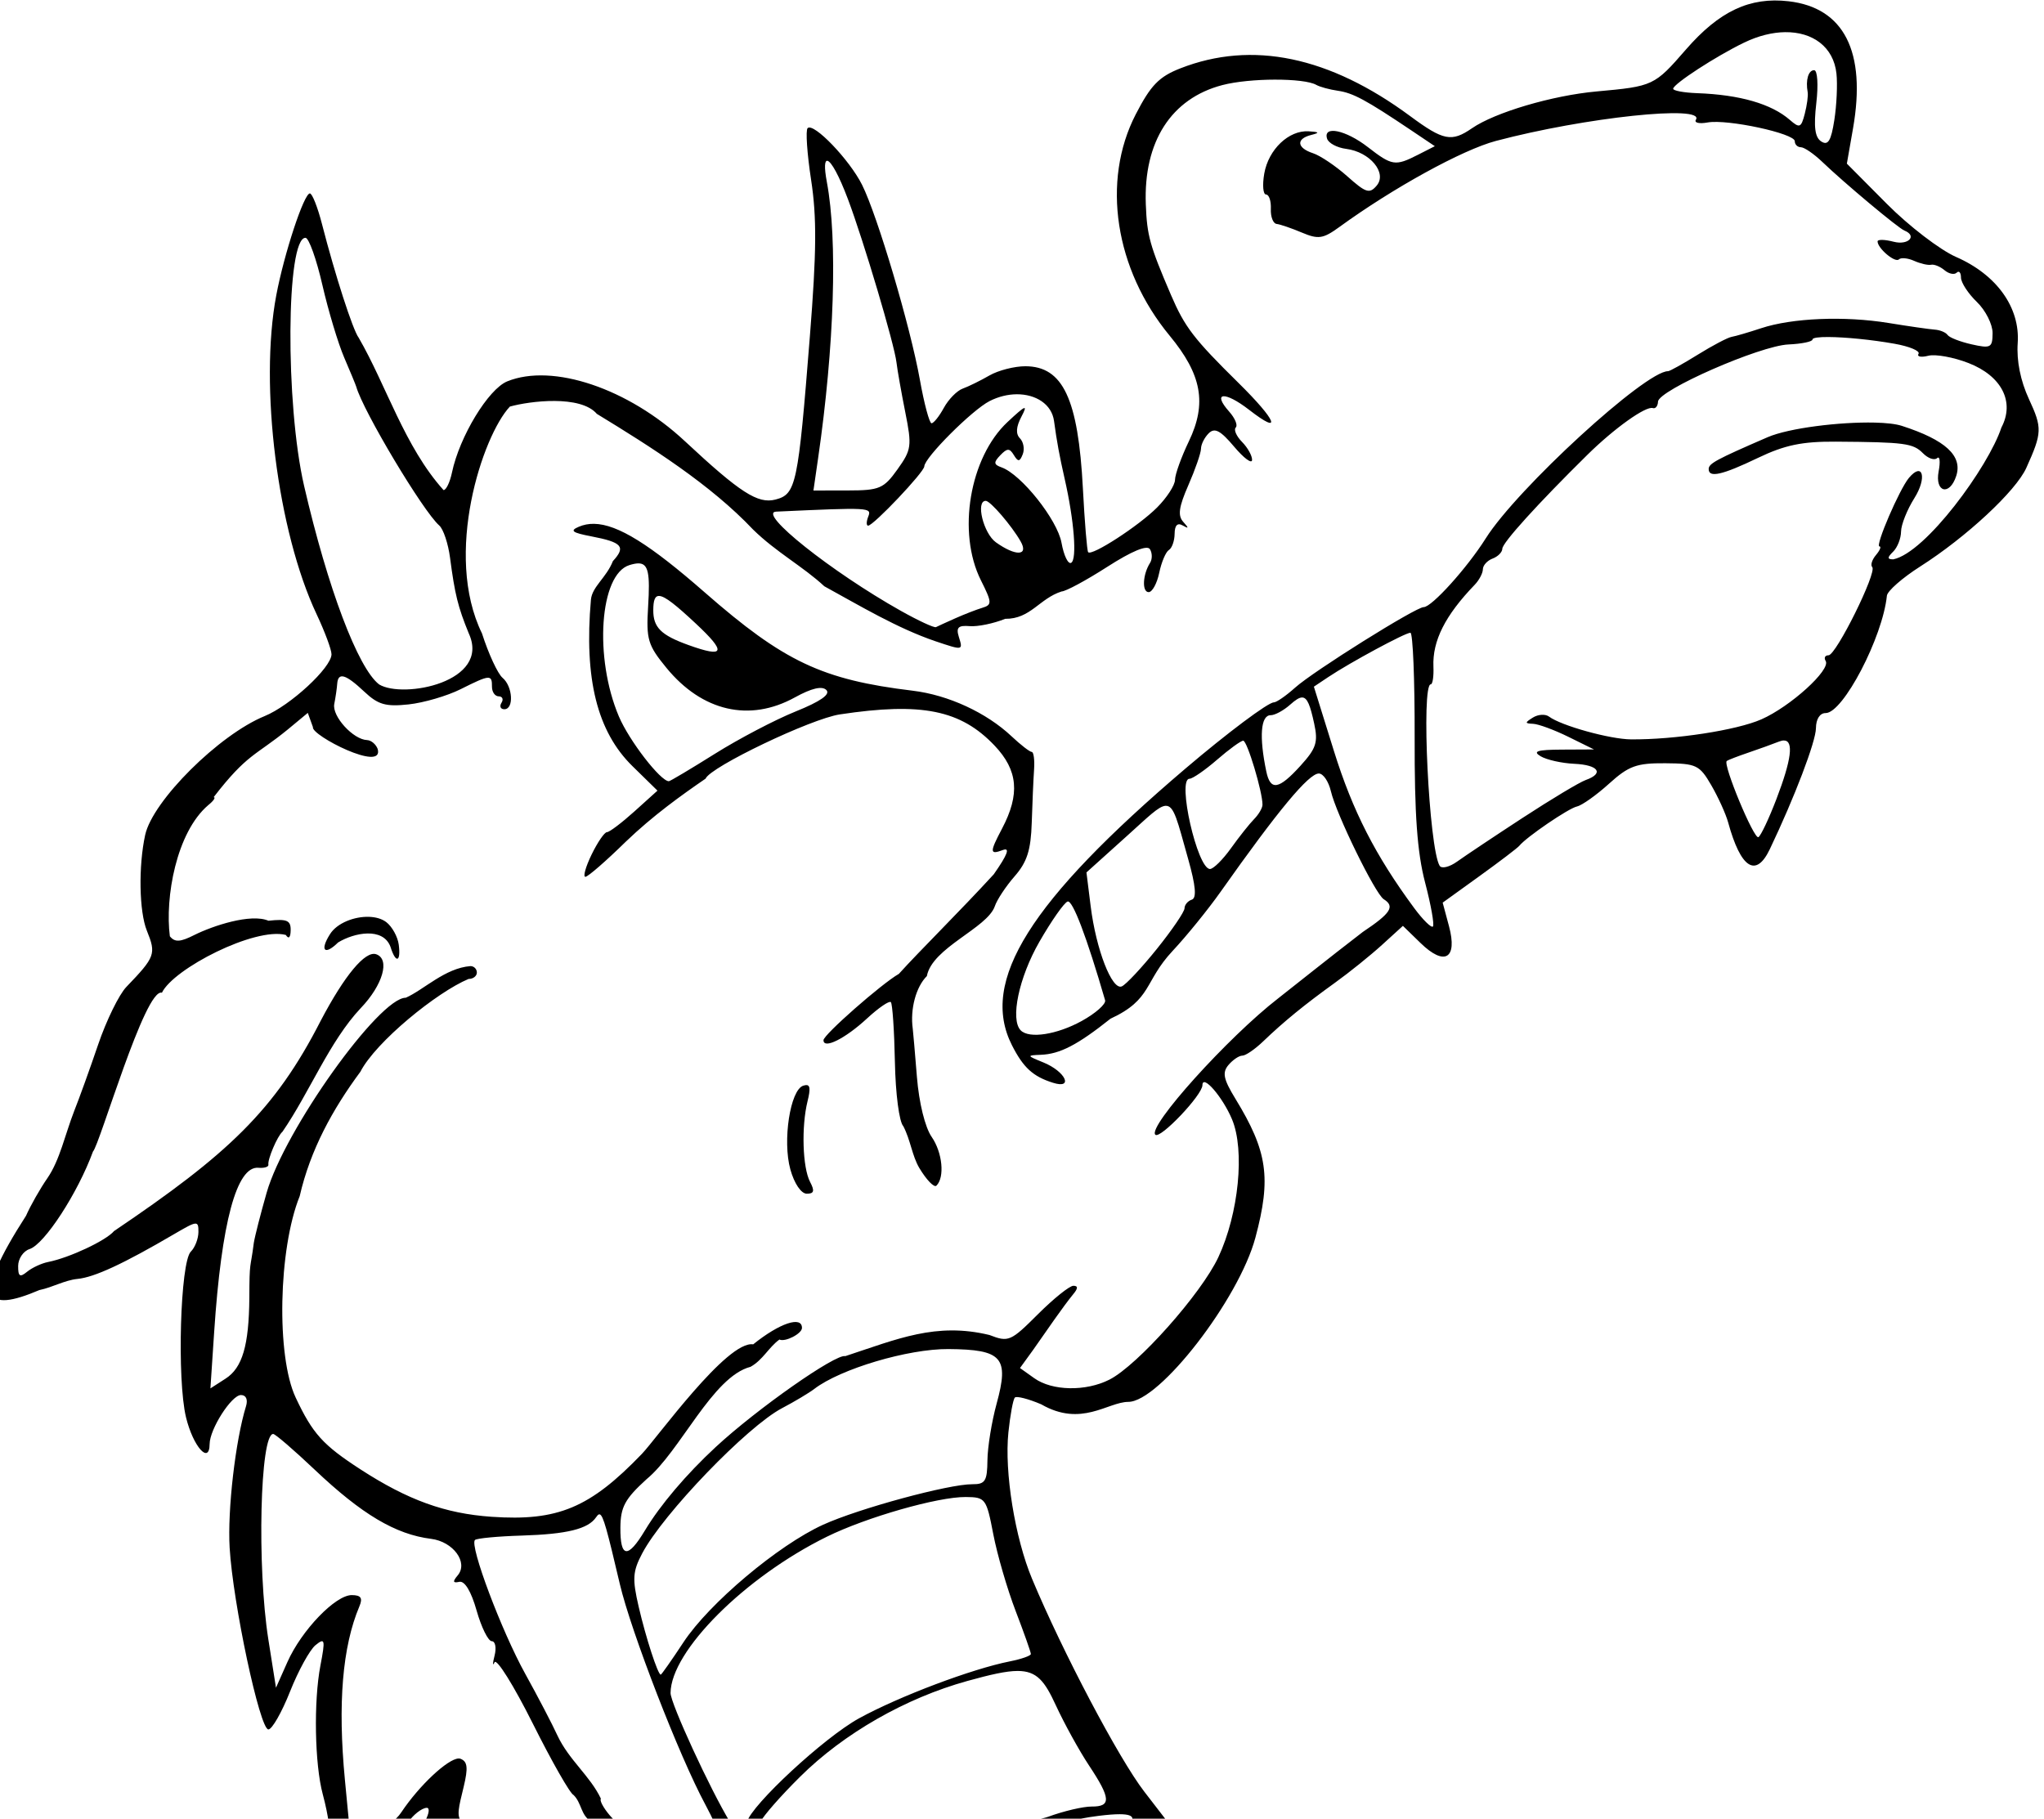 <?xml version="1.0" encoding="UTF-8" standalone="no"?>
<svg
   xmlns:dc="http://purl.org/dc/elements/1.1/"
   xmlns:cc="http://creativecommons.org/ns#"
   xmlns:rdf="http://www.w3.org/1999/02/22-rdf-syntax-ns#"
   xmlns:svg="http://www.w3.org/2000/svg"
   xmlns="http://www.w3.org/2000/svg"
   xmlns:sodipodi="http://sodipodi.sourceforge.net/DTD/sodipodi-0.dtd"
   xmlns:inkscape="http://www.inkscape.org/namespaces/inkscape"
   sodipodi:docname="Cartoon dragon.svg"
   inkscape:version="1.0 (4035a4fb49, 2020-05-01)"
   id="svg2630"
   version="1.1"
   viewBox="0 0 84.26 74.977"
   height="74.977mm"
   width="84.26mm">
  <title
     id="title2678">Cartoon dragon</title>
  <defs
     id="defs2624" />
  <sodipodi:namedview
     inkscape:window-maximized="1"
     inkscape:window-y="-9"
     inkscape:window-x="-9"
     inkscape:window-height="1001"
     inkscape:window-width="1920"
     fit-margin-bottom="0"
     fit-margin-right="0"
     fit-margin-left="0"
     fit-margin-top="0"
     inkscape:guide-bbox="true"
     showguides="true"
     inkscape:lockguides="false"
     inkscape:snap-global="false"
     showgrid="false"
     inkscape:document-rotation="0"
     inkscape:current-layer="layer1"
     inkscape:document-units="mm"
     inkscape:cy="107.23043"
     inkscape:cx="174.44869"
     inkscape:zoom="1.184719"
     inkscape:pageshadow="2"
     inkscape:pageopacity="0.0"
     borderopacity="1.0"
     bordercolor="#666666"
     pagecolor="#ffffff"
     id="base" />
  <g
     transform="translate(224.995,-13.164)"
     id="layer1"
     inkscape:groupmode="layer"
     inkscape:label="Lager 1">
    <path
       sodipodi:nodetypes="ccsscsscssssssssccssscccsssssssccsccccsccssssscsscccsssssscsccsssssssccssccccsscccssscsscccccccsssscscssssscscccssssssssscssccssssssscsssssccsssscsscsscccccscsccscsscsssssscccssssssssssssssssscsssscssssscscscssssscssssssssssccscsscccssscccccsscccccscccsccssccccsccsccccsssccsccscsscccscccccccccscsssccccssccccccsscccccsscssscsscsscssscsscsssscccscccsscscssccsssssscssccssscscscscccccsssccscssscscsscsssssssccssssssssssssscscsssscscssssssssssscsscsscccssscscccsscsccsscscccscsccssssscsssssssssssssccsscscccssssssssssssssssssssssssscsscccsssssscsssscssccccscscscsscsssssscssssscsssccsccsssc"
       transform="scale(0.265)"
       d="m -842.887,250.369 c 2.043,-0.427 3.9,-1.522 5.889,-1.727 2.636,-0.251 7.147,-2.342 15.076,-6.988 1.791,-1.049 2.732,-1.577 3.225,-1.617 0.492,-0.041 0.534,0.406 0.527,1.309 -0.008,1.044 -0.539,2.416 -1.182,3.049 -1.643,1.618 -2.174,19.899 -0.748,25.779 1.101,4.538 3.646,7.416 3.672,4.15 0.019,-2.33 3.408,-7.623 4.879,-7.619 0.79,0.002 1.101,0.703 0.779,1.748 -1.644,5.338 -2.892,16.127 -2.545,22.002 0.511,8.657 4.691,28.265 6.027,28.275 0.564,0.005 2.079,-2.645 3.367,-5.891 1.288,-3.246 3.072,-6.496 3.965,-7.221 1.47,-1.193 1.541,-0.891 0.762,3.176 -1.067,5.572 -0.891,15.342 0.361,20.002 0.451,1.68 0.813,3.45 0.902,4.336 h 3.174 l -0.627,-6.559 c -1.132,-11.849 -0.391,-20.727 2.25,-26.984 0.55,-1.304 0.255,-1.747 -1.174,-1.758 -2.543,-0.02 -7.822,5.468 -10.025,10.422 l -1.773,3.986 -1.188,-7.51 c -1.786,-11.294 -1.29,-32.078 0.764,-31.963 0.338,0.019 3.235,2.514 6.438,5.549 7.342,6.956 12.585,10.073 18.111,10.764 3.456,0.432 5.828,3.685 4.143,5.684 -0.816,0.968 -0.755,1.224 0.244,1.004 0.845,-0.186 1.846,1.468 2.695,4.465 0.742,2.618 1.804,4.765 2.359,4.77 0.555,0.004 0.75,1.019 0.434,2.254 -0.315,1.235 -0.315,1.698 0,1.029 0.316,-0.669 2.996,3.625 5.957,9.545 2.961,5.92 5.812,10.918 6.338,11.105 1.267,1.249 1.122,3.145 2.67,4.064 0.081,0.046 0.141,0.09 0.186,0.133 h 3.896 c -0.423,-0.278 -0.785,-0.632 -1.166,-1.084 -0.977,-1.159 -1.578,-2.303 -1.334,-2.543 -1.697,-3.562 -4.957,-5.985 -6.768,-9.838 -0.776,-1.703 -3.024,-6.014 -5,-9.58 -3.697,-6.674 -8.696,-19.973 -7.828,-20.828 0.269,-0.265 3.557,-0.576 7.305,-0.689 7.007,-0.213 10.302,-1.025 11.533,-2.842 0.163,-0.24 0.304,-0.408 0.443,-0.451 0.038,-0.012 0.075,-0.016 0.113,-0.008 0.568,0.115 1.19,2.532 3.141,10.832 1.752,7.452 9.252,26.803 13.301,34.314 0.61,1.132 1.126,2.19 1.332,2.717 h 2.508 c -0.004,-0.007 -0.01,-0.011 -0.014,-0.018 -3.078,-5.068 -9.247,-18.466 -9.234,-20.057 0.051,-6.521 11.555,-18.024 24.314,-24.309 6.158,-3.033 17.267,-6.21 21.6,-6.176 3.074,0.024 3.221,0.222 4.289,5.785 0.608,3.167 2.174,8.545 3.479,11.949 1.305,3.404 2.369,6.413 2.367,6.688 -0.002,0.275 -1.469,0.79 -3.26,1.145 -5.929,1.175 -17.203,5.43 -23.439,8.846 -5.472,2.997 -16.746,13.48 -17.471,16.146 h 2.082 c 0.55,-1.055 3.117,-3.992 6.188,-7.039 6.79,-6.738 16.388,-12.235 26.021,-14.902 3.58,-0.991 6.021,-1.556 7.818,-1.557 2.996,-0.001 4.206,1.563 5.936,5.32 1.318,2.863 3.649,7.09 5.178,9.395 3.393,5.113 3.473,6.403 0.391,6.379 -1.306,-0.01 -4.35,0.706 -6.764,1.592 -0.807,0.296 -2.421,0.567 -4.479,0.812 H -683 c 1.103,-0.344 2.805,-0.705 4.877,-0.961 1.367,-0.169 2.447,-0.253 3.264,-0.252 1.36,0.002 1.986,0.241 1.982,0.73 -0.001,0.168 -0.116,0.331 -0.309,0.482 h 5.795 l -3.646,-4.729 c -3.953,-5.128 -12.688,-21.694 -17.453,-33.098 -2.666,-6.38 -4.322,-16.63 -3.682,-22.791 0.282,-2.71 0.734,-5.148 1.006,-5.416 0.272,-0.268 2.12,0.207 4.105,1.055 6.237,3.597 10.335,-0.351 13.525,-0.383 4.839,0.038 17.221,-15.956 19.791,-25.564 2.482,-9.278 1.885,-13.409 -3.109,-21.584 -1.871,-3.062 -2.08,-4.08 -1.086,-5.26 0.678,-0.804 1.649,-1.459 2.156,-1.455 0.508,0.004 1.969,-0.997 3.248,-2.225 3.203,-3.074 6.438,-5.716 11.172,-9.121 2.212,-1.591 5.495,-4.233 7.293,-5.869 l 3.268,-2.975 2.744,2.67 c 3.746,3.645 5.78,2.444 4.426,-2.615 l -0.984,-3.668 5.709,-4.115 c 3.139,-2.262 5.935,-4.39 6.213,-4.73 1.124,-1.378 7.64,-5.821 8.971,-6.117 0.784,-0.175 3.026,-1.769 4.984,-3.541 3.063,-2.772 4.287,-3.216 8.754,-3.182 4.838,0.038 5.328,0.271 7.16,3.432 1.081,1.866 2.259,4.463 2.617,5.771 1.958,7.154 4.325,8.679 6.477,4.174 3.857,-8.077 7.163,-16.75 7.18,-18.832 0.011,-1.424 0.611,-2.359 1.508,-2.352 2.708,0.021 8.871,-11.785 9.529,-18.256 0.074,-0.732 2.398,-2.773 5.164,-4.535 7.191,-4.58 14.896,-11.74 16.525,-15.354 2.465,-5.465 2.495,-6.205 0.408,-10.705 -1.313,-2.833 -1.941,-5.96 -1.748,-8.703 0.39,-5.534 -3.261,-10.637 -9.59,-13.408 -2.49,-1.09 -7.33,-4.802 -10.756,-8.248 l -6.23,-6.268 0.961,-5.494 c 2.082,-11.916 -1.394,-18.77 -10.02,-19.766 -6.043,-0.698 -10.789,1.536 -15.986,7.518 -4.889,5.627 -5.08,5.716 -13.875,6.51 -6.884,0.622 -15.81,3.257 -19.395,5.727 -3.175,2.187 -4.437,1.94 -9.621,-1.893 -12.573,-9.296 -24.584,-11.792 -35.746,-7.426 -3.313,1.296 -4.606,2.628 -6.939,7.152 -5.359,10.389 -3.256,24.112 5.279,34.443 4.999,6.051 5.815,10.526 2.988,16.42 -1.18,2.461 -2.152,5.158 -2.158,5.994 -0.008,0.836 -1.259,2.773 -2.783,4.303 -2.857,2.867 -10.167,7.609 -10.729,6.959 -0.174,-0.202 -0.543,-4.662 -0.818,-9.914 -0.731,-13.945 -3.103,-18.994 -8.938,-19.012 -1.702,-0.005 -4.226,0.642 -5.607,1.439 -1.381,0.797 -3.246,1.714 -4.143,2.037 -0.897,0.323 -2.22,1.671 -2.941,2.994 -0.721,1.323 -1.585,2.403 -1.916,2.4 -0.331,-0.003 -1.147,-3.048 -1.812,-6.766 -1.478,-8.261 -6.599,-25.534 -8.99,-30.32 -1.96,-3.924 -7.546,-9.739 -8.475,-8.824 -0.33,0.325 -0.084,3.951 0.545,8.057 0.892,5.818 0.849,11.185 -0.193,24.33 -1.835,23.137 -2.134,24.559 -5.352,25.393 -2.74,0.71 -5.501,-1.068 -14.1,-9.088 -8.798,-8.205 -20.551,-12.165 -27.615,-9.303 -2.948,1.194 -7.433,8.587 -8.609,14.189 -0.317,1.51 -0.907,2.739 -1.309,2.729 -6.058,-6.734 -8.925,-16.332 -13.201,-23.705 -0.907,-1.186 -3.668,-9.74 -5.709,-17.682 -0.673,-2.618 -1.52,-4.763 -1.885,-4.766 -0.915,-0.007 -3.997,9.339 -5.227,15.848 -2.659,14.082 0.201,36.72 6.268,49.602 1.284,2.726 2.33,5.538 2.324,6.25 -0.015,2.073 -6.412,7.984 -10.404,9.615 -7.09,2.898 -17.421,13.177 -18.582,18.49 -1.062,4.859 -0.936,11.926 0.264,14.893 1.468,3.63 1.309,4.068 -3.193,8.754 -1.137,1.184 -3.112,5.219 -4.387,8.967 -1.275,3.748 -2.945,8.382 -3.713,10.301 -1.441,3.705 -2.239,7.661 -4.174,10.469 -1.137,1.641 -2.635,4.277 -3.328,5.855 -8.425,13.087 -6.389,15.178 2.1,11.553 z M -571.365,54.68 c 4.304,-0.057 7.556,2.287 8.004,6.443 0.178,1.651 0.032,4.9 -0.33,7.219 -0.505,3.244 -0.972,4.015 -2.025,3.348 -0.998,-0.633 -1.209,-2.249 -0.779,-5.977 0.33,-2.857 0.183,-5.113 -0.334,-5.117 -0.901,-0.007 -1.356,1.541 -1.008,3.428 0.095,0.515 -0.11,2.029 -0.455,3.361 -0.564,2.175 -0.799,2.271 -2.318,0.947 -2.874,-2.504 -7.79,-3.922 -14.422,-4.162 -2.062,-0.075 -3.74,-0.385 -3.73,-0.689 0.023,-0.746 6.692,-5.083 11.043,-7.18 2.226,-1.073 4.399,-1.595 6.355,-1.621 z m -79.34,7.385 h 0.002 c 2.874,-0.005 5.457,0.266 6.428,0.818 0.548,0.312 2.057,0.724 3.354,0.912 2.359,0.343 4.351,1.415 11.348,6.113 l 3.736,2.51 -2.629,1.34 c -3.533,1.798 -4.023,1.723 -7.795,-1.201 -3.448,-2.672 -7.007,-3.404 -6.334,-1.301 0.22,0.689 1.555,1.401 2.967,1.58 3.695,0.47 6.413,3.738 4.75,5.711 -1.112,1.319 -1.679,1.14 -4.561,-1.43 -1.81,-1.614 -4.218,-3.236 -5.352,-3.605 -2.518,-0.821 -2.666,-2.236 -0.295,-2.836 1.386,-0.351 1.305,-0.469 -0.385,-0.574 -3.082,-0.191 -6.245,2.822 -6.9,6.578 -0.311,1.785 -0.187,3.25 0.277,3.254 0.464,0.004 0.801,1.012 0.748,2.24 -0.053,1.228 0.353,2.28 0.902,2.34 0.55,0.06 2.316,0.666 3.928,1.346 2.557,1.079 3.299,0.969 5.818,-0.863 8.36,-6.081 19.148,-12.014 24.355,-13.395 13.86,-3.674 32.602,-5.658 31.115,-3.293 -0.294,0.468 0.527,0.657 1.824,0.42 3.049,-0.558 13.57,1.704 13.561,2.916 -0.004,0.511 0.424,0.931 0.949,0.936 0.525,0.004 2.02,1.028 3.322,2.275 3.463,3.319 11.797,10.291 12.775,10.686 2.053,0.828 0.612,2.333 -1.668,1.742 -1.372,-0.356 -2.497,-0.381 -2.5,-0.057 -0.008,1.075 2.725,3.385 3.316,2.803 0.319,-0.314 1.384,-0.213 2.367,0.225 0.983,0.438 2.173,0.712 2.645,0.609 0.471,-0.103 1.41,0.28 2.086,0.85 0.676,0.57 1.526,0.742 1.891,0.383 0.365,-0.359 0.665,-0.016 0.67,0.764 0.003,0.779 1.115,2.485 2.471,3.791 1.355,1.306 2.456,3.489 2.445,4.85 -0.019,2.27 -0.288,2.414 -3.264,1.744 -1.784,-0.402 -3.466,-1.057 -3.738,-1.457 -0.272,-0.4 -1.17,-0.774 -1.994,-0.832 -0.825,-0.058 -4.068,-0.525 -7.207,-1.037 -6.834,-1.114 -14.981,-0.778 -19.793,0.816 -1.93,0.639 -4.001,1.246 -4.604,1.348 -0.602,0.102 -2.966,1.345 -5.252,2.764 -2.286,1.419 -4.368,2.576 -4.627,2.574 -3.532,-0.028 -23.498,18.285 -28.369,26.018 -2.893,4.593 -8.406,10.697 -9.65,10.688 -1.218,-0.009 -17.142,9.962 -19.99,12.518 -1.415,1.27 -2.912,2.306 -3.326,2.303 -0.878,-0.007 -7.235,4.754 -13.717,10.271 -24.261,20.654 -32.071,33.101 -27.018,43.062 1.772,3.492 3.268,4.862 6.379,5.842 3.277,1.033 1.944,-1.771 -1.506,-3.168 -2.581,-1.045 -2.598,-1.097 -0.387,-1.182 2.978,-0.114 5.701,-1.525 10.848,-5.617 6.51,-3.007 5.183,-5.753 9.664,-10.549 2.159,-2.303 5.514,-6.438 7.459,-9.191 8.957,-12.68 13.712,-18.405 15.285,-18.404 0.677,2.8e-4 1.52,1.239 1.873,2.754 0.833,3.574 6.897,15.969 8.219,16.801 1.788,1.124 1.113,2.181 -3.264,5.104 -5.418,4.161 -10.522,8.268 -13.16,10.328 -7.813,6.048 -20.342,19.952 -19.107,21.205 0.739,0.75 7.318,-6.164 7.33,-7.703 0.015,-1.784 3.148,1.835 4.607,5.32 2.015,4.81 1.038,14.661 -2.125,21.43 -2.66,5.692 -12.574,16.838 -16.951,19.059 -3.672,1.863 -8.896,1.767 -11.682,-0.217 l -2.23,-1.588 2.043,-2.818 c 2.216,-3.165 4.646,-6.711 6.215,-8.639 0.783,-0.928 0.8,-1.334 0.051,-1.34 -0.592,-0.005 -3.074,1.986 -5.516,4.424 -4.242,4.237 -4.575,4.381 -7.543,3.234 -8.311,-2.01 -14.296,0.615 -22.42,3.287 -1.459,-0.423 -13.769,8.215 -20.172,14.152 -4.588,4.255 -8.629,9.019 -11.002,12.971 h -0.002 c -2.661,4.431 -3.851,4.289 -3.814,-0.455 0.026,-3.196 0.705,-4.455 4.059,-7.51 5.262,-4.325 10.236,-15.957 16.184,-17.494 1.925,-1.067 2.844,-3.055 4.496,-4.244 0.889,0.43 3.499,-0.91 3.506,-1.801 0.015,-1.93 -3.495,-0.752 -7.586,2.547 -4.062,-0.65 -14.986,14.609 -17.318,17.045 -8.093,8.41 -13.08,10.494 -23.391,9.781 -7.206,-0.498 -13.025,-2.603 -20.379,-7.373 -5.86,-3.8 -7.444,-5.555 -10.088,-11.182 -3.027,-6.442 -2.692,-23.095 0.629,-31.322 1.657,-7.226 5.142,-13.548 9.441,-19.357 2.405,-4.664 11.897,-12.38 16.832,-14.438 0.704,0.006 1.283,-0.44 1.287,-0.99 0.004,-0.55 -0.438,-1.004 -0.984,-1.008 -3.973,0.301 -7.284,3.703 -10.072,4.922 -4.147,-0.032 -18.854,20.576 -21.646,30.332 -0.942,3.293 -1.84,6.809 -1.996,7.814 -0.535,4.257 -0.679,2.514 -0.695,8.539 -0.058,7.399 -1.08,10.887 -3.688,12.566 l -2.367,1.525 0.582,-8.752 c 1.136,-17.099 3.496,-25.866 6.885,-25.57 0.917,0.08 1.616,-0.14 1.553,-0.488 -0.149,-0.821 1.41,-4.472 2.184,-5.113 4.204,-6.106 7.319,-14.077 12.176,-19.232 3.453,-3.603 4.608,-7.633 2.404,-8.387 -1.694,-0.579 -4.897,3.259 -8.617,10.328 -7.158,14.013 -14.495,20.809 -32.16,32.74 -1.252,1.485 -6.943,4.155 -10.26,4.811 -1.02,0.202 -2.488,0.884 -3.262,1.516 -1.127,0.921 -1.405,0.74 -1.393,-0.906 0.008,-1.13 0.807,-2.309 1.771,-2.619 2.326,-0.748 7.508,-8.717 9.871,-15.18 1.036,-1.034 8.107,-25.539 10.721,-24.701 1.807,-3.751 14.442,-10.233 19.273,-8.992 0.448,0.697 0.739,0.417 0.756,-0.73 0.026,-1.536 -0.575,-1.792 -3.457,-1.479 -2.747,-1.174 -8.636,0.785 -11.482,2.197 -2.239,1.136 -3.077,1.182 -3.855,0.219 -0.776,-5.999 0.992,-16.141 5.963,-20.393 0.83,-0.665 1.212,-1.226 0.85,-1.246 5.252,-6.808 6.5,-6.419 11.541,-10.539 l 3.105,-2.574 0.797,2.209 c -0.345,1.268 11.146,7.141 10.07,3.396 -0.274,-0.731 -1.014,-1.35 -1.643,-1.373 -2.17,-0.08 -5.479,-3.715 -5.107,-5.611 0.204,-1.04 0.41,-2.453 0.457,-3.141 0.129,-1.859 1.306,-1.519 4.205,1.211 2.156,2.031 3.333,2.371 6.893,1.99 2.36,-0.253 6.005,-1.319 8.1,-2.367 4.581,-2.292 4.892,-2.317 4.877,-0.396 -0.008,0.825 0.464,1.504 1.047,1.508 0.582,0.005 0.778,0.455 0.434,1.002 -0.344,0.547 -0.149,0.999 0.434,1.004 1.527,0.012 1.33,-3.541 -0.271,-4.891 -0.747,-0.63 -2.184,-3.735 -3.195,-6.898 -6.036,-12.338 0.102,-30.792 4.336,-35.297 3.138,-0.871 10.982,-1.831 13.529,1.133 8.438,5.147 17.672,10.979 24.309,18.004 3.59,3.52 7.806,5.774 11.076,8.818 5.595,3.068 11.336,6.52 17.26,8.543 4.36,1.463 4.326,1.468 3.658,-0.695 -0.445,-1.44 -0.075,-1.795 1.697,-1.646 1.245,0.104 3.728,-0.407 5.521,-1.137 3.949,0.038 5.302,-3.15 8.777,-4.258 0.614,0.005 3.808,-1.715 7.094,-3.824 3.836,-2.462 6.215,-3.447 6.648,-2.748 0.373,0.599 0.378,1.557 0.014,2.131 -1.148,1.805 -1.278,4.539 -0.217,4.547 0.56,0.005 1.301,-1.349 1.646,-3.008 0.345,-1.659 1.023,-3.255 1.504,-3.547 0.481,-0.292 0.882,-1.431 0.891,-2.531 0.011,-1.31 0.445,-1.754 1.26,-1.285 0.955,0.549 0.974,0.421 0.088,-0.555 -0.886,-0.974 -0.7,-2.311 0.795,-5.725 1.072,-2.449 1.956,-5.001 1.961,-5.67 0.004,-0.669 0.547,-1.746 1.205,-2.395 0.924,-0.91 1.823,-0.436 3.943,2.08 1.511,1.792 2.769,2.728 2.797,2.08 0.026,-0.648 -0.673,-1.911 -1.557,-2.809 -0.883,-0.897 -1.325,-1.909 -0.98,-2.248 0.344,-0.339 -0.115,-1.449 -1.021,-2.467 -2.715,-3.047 -0.709,-3.233 3.094,-0.285 5.248,4.068 4.31,1.692 -1.652,-4.186 -6.957,-6.858 -8.352,-8.678 -10.502,-13.687 -3.306,-7.704 -3.727,-9.219 -3.912,-14.102 -0.369,-9.739 3.955,-16.468 11.916,-18.545 2.139,-0.558 5.305,-0.841 8.18,-0.846 z m -69.598,12.633 c 0.587,0.152 1.77,2.243 3.17,5.963 2.45,6.509 7.228,22.584 7.551,25.402 0.131,1.142 0.744,4.614 1.363,7.719 1.054,5.283 0.977,5.857 -1.211,8.918 -2.138,2.991 -2.798,3.271 -7.705,3.277 l -5.365,0.008 0.73,-5.045 c 2.525,-17.411 3.048,-33.927 1.359,-42.934 -0.445,-2.372 -0.349,-3.425 0.107,-3.307 z m -81.211,11.975 c 0.519,0.007 1.698,3.302 2.621,7.322 0.923,4.02 2.455,9.115 3.404,11.322 0.949,2.207 1.789,4.24 1.867,4.516 1.082,3.822 10.385,19.376 12.918,21.6 0.632,0.555 1.385,2.811 1.674,5.014 0.748,5.7 1.229,7.645 2.908,11.752 3.505,7.597 -10.205,10.217 -13.938,7.957 -3.291,-2.52 -7.984,-14.94 -11.672,-30.887 -2.946,-12.739 -2.8,-38.634 0.217,-38.596 z m 236.932,15.434 h 0.002 c 2.542,0.017 6.608,0.398 10.246,1.045 2.337,0.415 4.02,1.123 3.738,1.57 -0.282,0.448 0.404,0.582 1.523,0.299 1.119,-0.283 3.941,0.23 6.271,1.141 5.16,2.017 7.207,6.042 5.098,10.031 -2.009,6.092 -11.766,19.482 -16.822,20.502 -0.951,-0.008 -0.953,-0.273 -0.012,-1.199 0.665,-0.655 1.216,-2.06 1.225,-3.123 0.008,-1.063 0.942,-3.405 2.074,-5.205 1.993,-3.169 1.316,-5.715 -0.84,-3.158 -1.477,1.752 -5.314,10.664 -4.594,10.67 0.323,0.003 0.079,0.607 -0.539,1.34 -0.618,0.733 -0.881,1.577 -0.584,1.879 0.782,0.795 -5.627,13.73 -6.799,13.721 -0.543,-0.004 -0.742,0.395 -0.443,0.887 0.828,1.363 -5.485,7.092 -10.004,9.08 -3.851,1.694 -13.435,3.167 -20.273,3.115 -3.29,-0.025 -10.876,-2.133 -12.758,-3.545 -0.565,-0.424 -1.689,-0.357 -2.5,0.146 -1.286,0.8 -1.285,0.923 0.025,0.977 0.825,0.034 3.293,0.944 5.484,2.023 l 3.986,1.965 -5.002,0.025 c -3.826,0.019 -4.6,0.263 -3.295,1.037 0.938,0.557 3.298,1.084 5.242,1.172 3.758,0.171 4.681,1.486 1.768,2.523 -0.965,0.344 -5.374,2.988 -9.797,5.877 h -0.002 c -4.423,2.889 -9.015,5.956 -10.207,6.812 -1.192,0.856 -2.415,1.149 -2.717,0.652 -1.66,-2.734 -2.908,-28.238 -1.381,-28.229 0.293,0.002 0.478,-1.237 0.414,-2.75 -0.17,-4.01 1.826,-7.968 6.422,-12.738 0.693,-0.719 1.265,-1.804 1.27,-2.41 0.004,-0.607 0.686,-1.356 1.514,-1.666 0.827,-0.31 1.508,-0.998 1.512,-1.529 0.008,-0.924 5.476,-6.964 13.225,-14.604 4.193,-4.134 9.108,-7.642 10.195,-7.279 0.411,0.137 0.771,-0.315 0.799,-1.002 0.071,-1.784 15.842,-8.698 20.291,-8.896 2.052,-0.091 3.736,-0.437 3.74,-0.77 0.004,-0.275 0.98,-0.397 2.504,-0.387 z m -126.309,8.906 h 0.002 c 2.974,-0.02 5.462,1.539 5.816,4.166 0.431,3.192 0.845,5.434 1.658,9.012 1.471,6.469 1.938,12.476 1.014,13.037 -0.472,0.287 -1.15,-1.111 -1.508,-3.105 -0.643,-3.583 -6.263,-10.65 -9.332,-11.738 -1.227,-0.435 -1.261,-0.774 -0.193,-1.887 1.077,-1.121 1.443,-1.124 2.111,-0.023 0.657,1.082 0.916,1.057 1.381,-0.127 0.315,-0.802 0.12,-1.918 -0.434,-2.48 -0.68,-0.691 -0.606,-1.784 0.23,-3.371 1.036,-1.968 0.684,-1.831 -2.166,0.836 -5.898,5.518 -7.86,17.176 -4.143,24.609 1.741,3.481 1.758,3.827 0.217,4.293 -0.922,0.279 -2.806,1.013 -4.186,1.627 -1.38,0.614 -2.735,1.233 -3.012,1.375 -0.276,0.142 -2.742,-1 -5.48,-2.539 -10.779,-6.057 -22.377,-15.288 -19.381,-15.426 14.58,-0.669 14.881,-0.651 14.326,0.762 -0.307,0.78 -0.316,1.418 -0.025,1.42 0.823,0.006 8.724,-8.33 8.742,-9.225 0.03,-1.361 7.449,-8.781 10.158,-10.158 1.397,-0.71 2.851,-1.047 4.203,-1.057 z m 133.467,4.406 c -5.37,-0.124 -13.328,0.838 -16.652,2.277 -7.988,3.46 -9.155,4.091 -9.162,4.945 -0.011,1.42 2.091,0.945 7.664,-1.729 4.171,-2.001 6.876,-2.563 12.119,-2.527 10.712,0.074 12.02,0.248 13.547,1.799 0.793,0.805 1.782,1.149 2.201,0.766 0.419,-0.383 0.528,0.538 0.242,2.049 -0.62,3.277 1.702,3.892 2.734,0.725 1.02,-3.128 -1.667,-5.604 -8.455,-7.795 -0.947,-0.306 -2.448,-0.468 -4.238,-0.51 z m -138.268,12.176 c 0.711,0.006 4.017,3.849 5.414,6.293 1.301,2.277 -0.74,2.365 -3.83,0.164 -1.947,-1.387 -3.195,-6.47 -1.584,-6.457 z m -60.938,3.574 c -0.851,-0.013 -1.629,0.142 -2.359,0.451 -1.456,0.616 -1.061,0.924 1.924,1.496 4.822,0.925 5.425,1.615 3.369,3.852 -1.03,2.603 -3.221,3.956 -3.418,5.996 -1.078,12.309 0.971,20.526 6.461,25.904 l 3.889,3.809 -3.586,3.234 c -1.972,1.778 -3.894,3.23 -4.273,3.227 -0.379,-0.003 -1.454,1.565 -2.387,3.482 -0.931,1.918 -1.365,3.477 -0.961,3.463 0.404,-0.014 3.227,-2.471 6.275,-5.459 4.232,-4.07 8.681,-7.247 12.418,-9.812 0.713,-1.815 16.383,-9.314 20.883,-9.994 12.718,-1.923 18.796,-0.699 24.068,4.848 3.655,3.845 3.987,7.566 1.158,12.934 -1.941,3.682 -1.924,4.088 0.131,3.318 1.166,-0.437 0.741,0.7 -1.408,3.77 -5.297,5.781 -11.416,11.789 -14.766,15.496 -2.69,1.531 -11.718,9.47 -11.725,10.311 -0.011,1.455 3.364,-0.225 6.762,-3.365 1.792,-1.656 3.464,-2.803 3.715,-2.549 0.251,0.254 0.535,4.441 0.631,9.303 0.098,4.965 0.67,9.347 1.307,9.994 1.134,2.175 1.355,4.584 2.49,6.506 1.113,1.858 2.311,3.096 2.662,2.75 1.317,-1.297 0.941,-5.158 -0.742,-7.592 -1.029,-1.489 -1.968,-5.303 -2.291,-9.312 -0.301,-3.735 -0.593,-7.113 -0.648,-7.506 -0.429,-3.048 0.502,-6.53 2.193,-8.195 0.818,-4.419 9.354,-7.44 10.564,-10.846 0.327,-1.002 1.715,-3.107 3.086,-4.676 1.943,-2.224 2.531,-4.064 2.666,-8.352 0.095,-3.024 0.257,-6.736 0.361,-8.248 0.104,-1.512 -0.061,-2.752 -0.367,-2.754 -0.306,-0.002 -1.716,-1.094 -3.133,-2.428 -3.914,-3.686 -9.842,-6.424 -15.357,-7.092 -14.115,-1.708 -20.054,-4.515 -32.4,-15.32 -8.441,-7.388 -13.502,-10.587 -17.191,-10.643 z m 6.854,6.154 c 1.625,-0.036 1.872,1.595 1.559,6.695 -0.316,5.137 -0.049,6.03 2.854,9.566 5.563,6.778 12.935,8.471 19.969,4.59 2.612,-1.441 4.243,-1.822 4.906,-1.148 0.663,0.673 -0.93,1.782 -4.787,3.336 -3.179,1.281 -8.836,4.247 -12.572,6.592 -3.736,2.344 -6.952,4.259 -7.146,4.258 -1.308,-0.01 -6.173,-6.312 -7.766,-10.061 -3.899,-9.174 -3.002,-22.13 1.631,-23.561 0.532,-0.164 0.979,-0.259 1.354,-0.268 z m 3.303,5.068 c 0.907,0.056 2.612,1.432 5.695,4.314 4.799,4.486 4.487,5.36 -1.18,3.316 -4.27,-1.54 -5.478,-2.746 -5.457,-5.451 0.011,-1.467 0.236,-2.223 0.941,-2.18 z m 116.836,5.723 c 0.385,0.004 0.682,7.32 0.66,16.256 -0.03,12.007 0.395,17.911 1.629,22.621 0.918,3.506 1.463,6.578 1.211,6.826 -0.252,0.248 -1.567,-1.051 -2.922,-2.885 -6.016,-8.145 -9.569,-15.099 -12.473,-24.414 l -3.121,-10.014 2.227,-1.488 c 3.391,-2.266 11.999,-6.912 12.789,-6.902 z m -16.811,10.072 c 0.789,0.039 1.233,1.258 1.84,4.051 0.634,2.917 0.331,3.859 -2.123,6.562 -3.388,3.733 -4.687,3.948 -5.326,0.887 -1.133,-5.428 -0.871,-8.756 0.689,-8.744 0.644,0.005 2.003,-0.731 3.02,-1.637 0.83,-0.74 1.427,-1.142 1.9,-1.119 z m 74.916,6.689 c 1.558,0.013 1.168,3.014 -1.172,9.123 -1.159,3.026 -2.416,5.689 -2.795,5.916 -0.685,0.411 -5.571,-11.341 -4.928,-11.852 0.186,-0.147 1.689,-0.728 3.344,-1.291 1.654,-0.563 3.798,-1.336 4.764,-1.719 0.302,-0.12 0.565,-0.18 0.787,-0.178 z m -84.111,0.033 c 0.617,0.005 3.012,7.971 2.996,9.967 -0.004,0.503 -0.59,1.505 -1.301,2.227 -0.711,0.721 -2.335,2.763 -3.605,4.541 -1.271,1.778 -2.738,3.229 -3.264,3.225 -1.972,-0.015 -5.15,-14.019 -3.186,-14.039 0.487,-0.005 2.42,-1.34 4.295,-2.967 1.875,-1.627 3.703,-2.956 4.064,-2.953 z m -12.104,10.131 c 1.384,-0.107 1.871,2.373 3.535,8.264 1.18,4.178 1.348,6.084 0.564,6.338 -0.616,0.2 -1.123,0.804 -1.127,1.34 -0.004,0.536 -1.938,3.378 -4.299,6.314 -2.36,2.937 -4.817,5.563 -5.461,5.836 -1.522,0.646 -4,-5.737 -4.84,-12.467 l -0.656,-5.264 6.443,-5.803 c 3.141,-2.828 4.763,-4.476 5.84,-4.559 z m -15.215,14.889 c 0.784,-0.255 2.978,5.524 5.832,15.361 0.167,0.577 -1.467,2.026 -3.633,3.221 -3.859,2.13 -8.18,2.796 -9.492,1.463 -1.664,-1.69 -0.288,-8.226 2.902,-13.781 1.878,-3.27 3.854,-6.089 4.391,-6.264 z m -108.68,2.381 c -2.285,-0.07 -4.96,0.963 -6.051,2.68 -1.632,2.569 -0.859,3.381 1.246,1.309 2.488,-1.526 7,-2.433 8.156,0.688 0.808,2.617 1.64,2.39 1.281,-0.35 -0.163,-1.239 -1.036,-2.815 -1.943,-3.506 -0.692,-0.527 -1.651,-0.788 -2.689,-0.82 z m 67.91,26.182 c -0.104,0.013 -0.222,0.043 -0.354,0.086 -2.028,0.659 -3.246,8.575 -2.004,13.035 0.609,2.186 1.673,3.763 2.543,3.77 1.142,0.009 1.265,-0.424 0.523,-1.836 -1.171,-2.23 -1.372,-8.591 -0.395,-12.543 0.476,-1.926 0.416,-2.603 -0.314,-2.512 z m 22.234,41.062 c 8.371,0.065 9.467,1.307 7.496,8.482 -0.765,2.786 -1.408,6.754 -1.432,8.816 -0.034,3.248 -0.349,3.746 -2.352,3.73 -3.647,-0.028 -17.661,3.775 -23.209,6.299 -6.98,3.175 -17.724,12.217 -21.717,18.275 -1.832,2.779 -3.427,5.052 -3.543,5.051 -0.45,-0.003 -2.318,-5.756 -3.432,-10.564 -1.009,-4.357 -0.933,-5.494 0.547,-8.301 3.242,-6.151 16.327,-19.742 21.756,-22.594 1.933,-1.016 4.193,-2.365 5.023,-3 4.073,-3.117 14.601,-6.244 20.861,-6.195 z m -76.197,63.695 c -1.678,0.05 -6.102,4.156 -8.932,8.395 h -0.002 c -0.433,0.649 -0.938,1.135 -1.537,1.49 h 2.656 c 0.675,-1.037 2.086,-2.215 2.877,-2.209 0.459,0.004 0.345,0.903 -0.252,1.998 -0.041,0.075 -0.088,0.14 -0.131,0.211 h 5.889 c -1.002,-0.799 -0.531,-2.365 0.217,-5.479 0.712,-2.962 0.604,-3.932 -0.488,-4.361 -0.086,-0.034 -0.185,-0.048 -0.297,-0.045 z"
       style="fill:#000000;stroke-width:1"
       id="path2648" />
  </g>
</svg>
